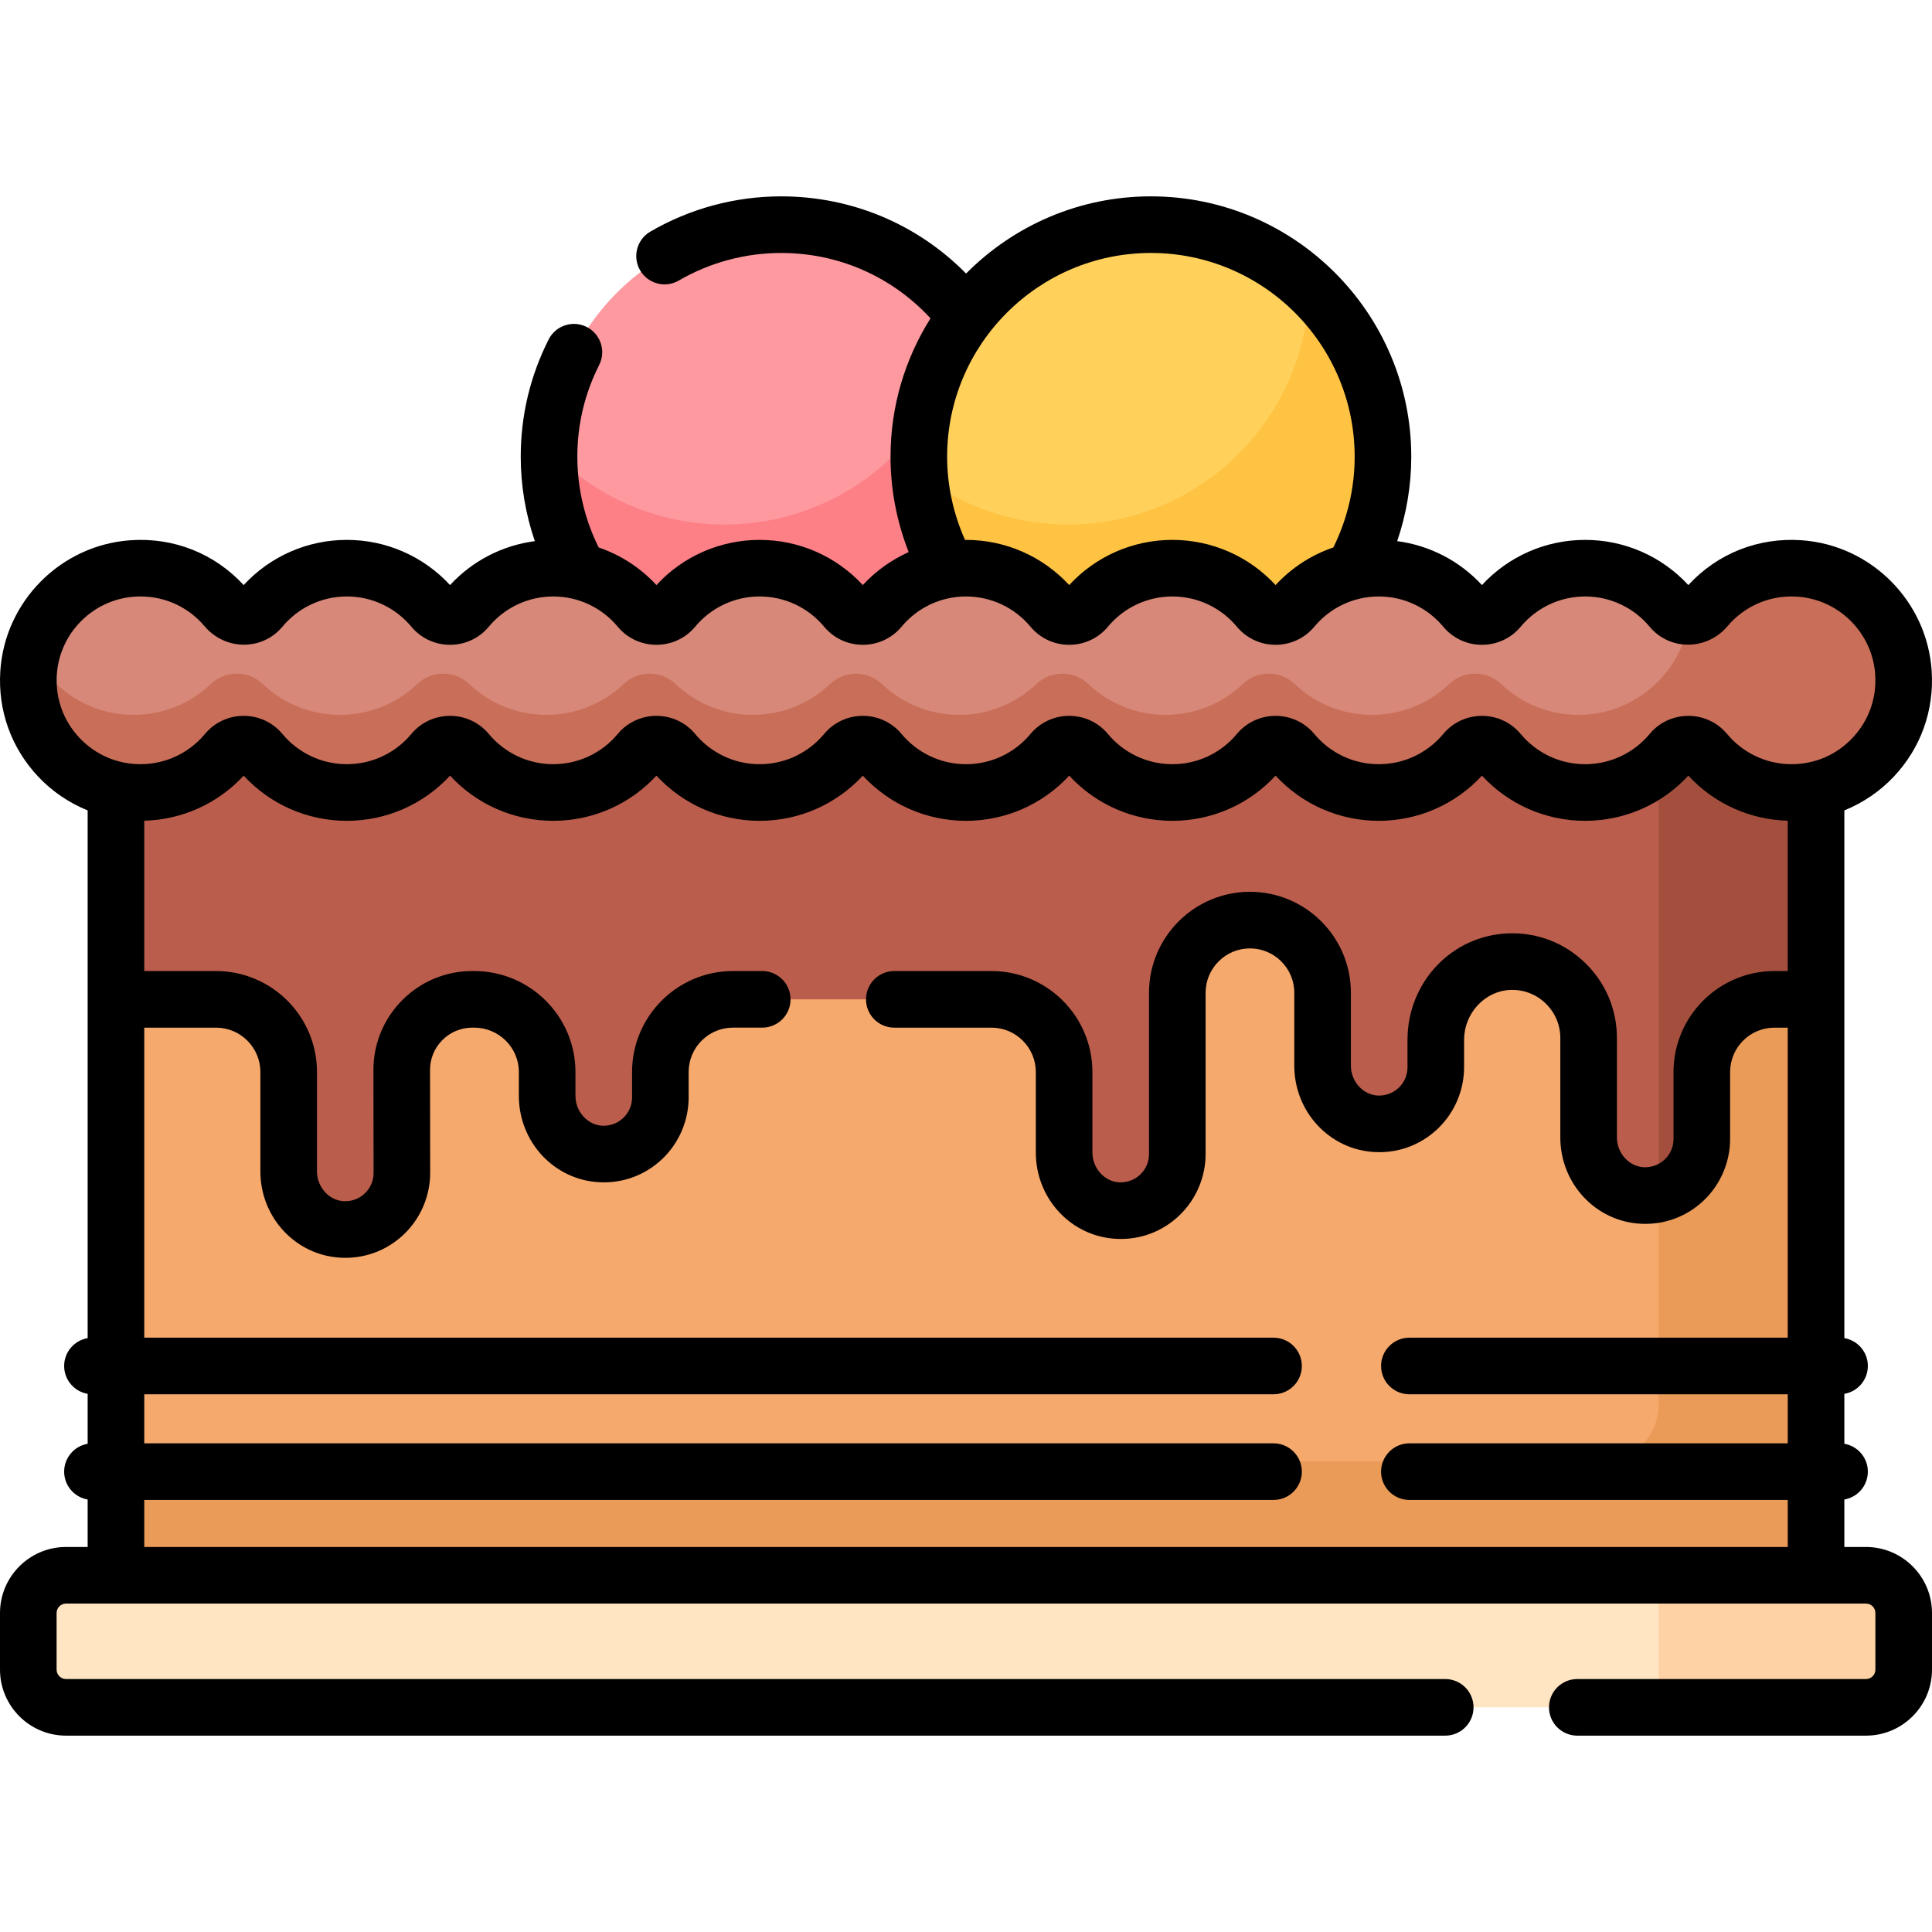<svg id="Capa_1" enable-background="new 0 0 512 512" viewBox="0 0 512 512" xmlns="http://www.w3.org/2000/svg"><g><g><g><g><path d="m168.707 161.946c1.291 1.552 3.205 2.442 5.253 2.442 2.047 0 3.962-.891 5.252-2.442 5.48-6.591 13.534-10.371 22.094-10.371 8.561 0 16.614 3.78 22.094 10.371 1.291 1.552 3.205 2.442 5.253 2.442 2.047 0 3.962-.891 5.252-2.442 4.455-5.357 10.683-8.91 17.536-10.004l1.413-.226-.698-1.249c-5.009-8.971-7.657-19.147-7.657-29.432 0-13.61 4.52-26.182 12.134-36.301-11.189-15.273-29.248-25.198-49.633-25.198-33.966 0-61.5 27.534-61.5 61.5 0 11.541 3.186 22.335 8.716 31.564 5.612 1.536 10.676 4.758 14.491 9.346z" fill="#fe99a0"/><g><path d="m244.5 121.036c0-3.731.351-7.38 1.001-10.926-11.44 17.397-31.124 28.89-53.501 28.89-18.295 0-34.785-7.689-46.449-19.997-.022.677-.051 1.352-.051 2.034 0 11.541 3.186 22.335 8.716 31.564 5.612 1.537 10.676 4.758 14.491 9.346 1.291 1.552 3.205 2.442 5.253 2.442 2.047 0 3.962-.891 5.252-2.442 5.48-6.591 13.534-10.371 22.094-10.371 8.561 0 16.614 3.78 22.094 10.371 1.291 1.552 3.205 2.442 5.253 2.442 2.047 0 3.962-.891 5.252-2.442 4.455-5.357 10.683-8.91 17.536-10.004l1.413-.226-.698-1.249c-5.008-8.972-7.656-19.148-7.656-29.432z" fill="#fd8087"/></g><path d="m256 151.575c8.561 0 16.614 3.78 22.094 10.371 1.291 1.552 3.205 2.442 5.253 2.442 2.047-.001 3.962-.891 5.252-2.442 5.48-6.591 13.533-10.371 22.094-10.371s16.614 3.78 22.094 10.371c1.291 1.552 3.205 2.441 5.253 2.442 2.047-.001 3.962-.891 5.252-2.442 3.815-4.588 8.878-7.809 14.491-9.346 5.53-9.228 8.716-20.022 8.716-31.564 0-33.966-27.534-61.5-61.5-61.5s-61.5 27.534-61.5 61.5c0 11.249 3.035 21.783 8.308 30.854 1.379-.202 2.778-.315 4.193-.315z" fill="#ffd15b"/><path d="m346.972 76.104c-.592 34.834-28.996 62.895-63.972 62.895-14.838 0-28.484-5.063-39.339-13.537.685 9.584 3.571 18.557 8.147 26.427 1.378-.202 2.777-.315 4.192-.315 8.561 0 16.614 3.78 22.094 10.371 1.291 1.552 3.205 2.442 5.253 2.442 2.047-.001 3.962-.891 5.252-2.442 5.48-6.591 13.533-10.371 22.094-10.371s16.614 3.78 22.094 10.371c1.291 1.552 3.205 2.441 5.253 2.442 2.047-.001 3.962-.891 5.252-2.442 3.815-4.588 8.878-7.809 14.491-9.346 5.53-9.228 8.716-20.022 8.716-31.564.001-17.735-7.517-33.707-19.527-44.931z" fill="#ffc344"/></g><path d="m481.274 418.463v-210.176c-2.103.482-4.277.738-6.499.738-8.561 0-16.614-3.779-22.094-10.37-1.291-1.552-3.205-2.441-5.252-2.441s-3.962.89-5.252 2.441c-5.481 6.591-13.534 10.37-22.094 10.37-8.561 0-16.614-3.779-22.094-10.37-1.291-1.552-3.206-2.441-5.253-2.441s-3.962.89-5.252 2.441c-5.481 6.591-13.534 10.37-22.094 10.37-8.561 0-16.614-3.779-22.094-10.37-1.291-1.552-3.205-2.441-5.252-2.441-2.048 0-3.962.89-5.253 2.441-5.48 6.591-13.534 10.37-22.094 10.37-8.561 0-16.614-3.779-22.094-10.37-1.291-1.552-3.205-2.441-5.252-2.441-2.048 0-3.962.89-5.253 2.441-5.48 6.591-13.533 10.37-22.094 10.37s-16.614-3.779-22.094-10.37c-1.291-1.552-3.205-2.441-5.252-2.441-2.048 0-3.962.89-5.253 2.441-5.48 6.591-13.533 10.37-22.094 10.37s-16.614-3.779-22.094-10.37c-1.291-1.552-3.205-2.441-5.252-2.441-2.048 0-3.962.89-5.253 2.441-5.48 6.591-13.533 10.37-22.094 10.37s-16.613-3.779-22.094-10.37c-1.291-1.552-3.205-2.441-5.252-2.441s-3.962.89-5.253 2.441c-5.48 6.591-13.533 10.37-22.094 10.37s-16.613-3.779-22.094-10.37c-1.291-1.552-3.205-2.441-5.252-2.441s-3.962.89-5.252 2.441c-5.48 6.591-13.534 10.37-22.094 10.37-2.221 0-4.395-.256-6.499-.738v210.176z" fill="#f6a96c"/><path d="m474.775 209.025c-8.561 0-16.614-3.779-22.094-10.37-1.291-1.552-3.205-2.441-5.252-2.441s-3.962.89-5.252 2.441c-.819.985-1.702 1.899-2.629 2.755v170.84c0 8.284-6.716 15-15 15h-393.822v31.214h450.547v-210.177c-2.103.482-4.277.738-6.498.738z" fill="#ea9b58"/><path d="m474.775 209.025c-8.561 0-16.614-3.779-22.094-10.37-1.291-1.552-3.205-2.441-5.252-2.441s-3.962.89-5.252 2.441c-5.481 6.591-13.534 10.37-22.094 10.37-8.561 0-16.614-3.779-22.094-10.37-1.291-1.552-3.206-2.441-5.253-2.441s-3.962.89-5.252 2.441c-5.481 6.591-13.534 10.37-22.094 10.37-8.561 0-16.614-3.779-22.094-10.37-1.291-1.552-3.205-2.441-5.252-2.441-2.048 0-3.962.89-5.253 2.441-5.48 6.591-13.534 10.37-22.094 10.37-8.561 0-16.614-3.779-22.094-10.37-1.291-1.552-3.205-2.441-5.252-2.441-2.048 0-3.962.89-5.253 2.441-5.48 6.591-13.533 10.37-22.094 10.37s-16.614-3.779-22.094-10.37c-1.291-1.552-3.205-2.441-5.252-2.441-2.048 0-3.962.89-5.253 2.441-5.48 6.591-13.533 10.37-22.094 10.37s-16.614-3.779-22.094-10.37c-1.291-1.552-3.205-2.441-5.252-2.441-2.048 0-3.962.89-5.253 2.441-5.48 6.591-13.533 10.37-22.094 10.37s-16.613-3.779-22.094-10.37c-1.291-1.552-3.205-2.441-5.252-2.441s-3.962.89-5.253 2.441c-5.48 6.591-13.533 10.37-22.094 10.37s-16.613-3.779-22.094-10.37c-1.291-1.552-3.205-2.441-5.252-2.441s-3.962.89-5.252 2.441c-5.48 6.591-13.534 10.37-22.094 10.37-2.221 0-4.395-.256-6.499-.738v56.549h26.516c10.631 0 19.25 8.619 19.25 19.25v26.326c0 8.077 6.207 15.027 14.275 15.407 8.614.406 15.725-6.458 15.725-14.983l-.038-27.265c-.014-10.343 8.366-18.735 18.709-18.735h.484c10.726 0 19.344 8.618 19.344 19.25v6.326c0 8.077 6.207 15.027 14.275 15.407 8.614.406 15.725-6.458 15.725-14.983v-6.75c0-10.631 8.619-19.25 19.25-19.25h68.5c10.631 0 19.25 8.619 19.25 19.25v21.326c0 8.077 6.207 15.027 14.275 15.407 8.614.406 15.725-6.458 15.725-14.983v-42.75c0-10.631 8.618-19.25 19.25-19.25 10.631 0 19.25 8.618 19.25 19.25v19.326c0 8.077 6.207 15.027 14.275 15.407 8.614.406 15.725-6.458 15.725-14.983v-7.265c0-10.98 8.538-20.332 19.512-20.722 11.52-.41 20.988 8.808 20.988 20.237v26.326c0 8.077 6.207 15.027 14.275 15.407 8.614.406 15.725-6.458 15.725-14.983v-17.75c0-10.631 8.619-19.25 19.25-19.25h11.024v-56.549c-2.103.482-4.277.738-6.498.738z" fill="#bb5d4c"/><path d="m452.681 198.655c-1.291-1.552-3.205-2.441-5.252-2.441s-3.962.89-5.252 2.441c-.819.985-1.702 1.899-2.629 2.755v114.99c6.57-1.595 11.453-7.502 11.453-14.563v-17.75c0-10.631 8.619-19.25 19.25-19.25h11.024v-56.549c-2.103.482-4.277.738-6.499.738-8.562-.001-16.615-3.78-22.095-10.371z" fill="#a44f3e"/><path d="m476.911 150.65c-9.972-.697-18.988 3.529-24.862 10.492-2.383 2.825-6.74 3.007-9.103.165-5.452-6.557-13.67-10.732-22.865-10.732-9.194 0-17.411 4.174-22.863 10.731-2.308 2.775-6.66 2.775-8.967 0-5.452-6.556-13.67-10.731-22.863-10.731s-17.411 4.174-22.863 10.731c-2.308 2.775-6.66 2.775-8.967 0-5.452-6.556-13.67-10.731-22.863-10.731s-17.411 4.174-22.863 10.731c-2.308 2.775-6.66 2.775-8.967 0-5.452-6.556-13.67-10.731-22.863-10.731-9.194 0-17.411 4.174-22.863 10.731-2.308 2.775-6.66 2.775-8.967 0-5.452-6.556-13.67-10.731-22.863-10.731s-17.411 4.174-22.863 10.731c-2.308 2.775-6.66 2.775-8.967 0-5.452-6.556-13.67-10.731-22.863-10.731s-17.411 4.174-22.863 10.731c-2.308 2.775-6.66 2.775-8.967 0-5.452-6.556-13.67-10.731-22.863-10.731-9.194 0-17.413 4.175-22.864 10.732-2.363 2.842-6.72 2.66-9.103-.165-5.875-6.963-14.89-11.189-24.862-10.492-14.701 1.027-26.606 13.025-27.529 27.733-1.084 17.285 12.614 31.642 29.665 31.642 9.194 0 17.411-4.174 22.863-10.731 2.308-2.775 6.66-2.775 8.967 0 5.452 6.556 13.67 10.731 22.863 10.731s17.411-4.174 22.863-10.731c2.308-2.775 6.66-2.775 8.967 0 5.452 6.556 13.67 10.731 22.863 10.731s17.411-4.174 22.863-10.731c2.308-2.775 6.66-2.775 8.967 0 5.452 6.556 13.67 10.731 22.863 10.731s17.411-4.174 22.863-10.731c2.308-2.775 6.66-2.775 8.967 0 5.452 6.556 13.67 10.731 22.863 10.731 9.194 0 17.411-4.174 22.863-10.731 2.308-2.775 6.66-2.775 8.967 0 5.452 6.556 13.67 10.731 22.863 10.731s17.411-4.174 22.863-10.731c2.308-2.775 6.66-2.775 8.967 0 5.452 6.556 13.67 10.731 22.863 10.731s17.411-4.174 22.863-10.731c2.308-2.775 6.66-2.775 8.967 0 5.452 6.556 13.67 10.731 22.863 10.731s17.411-4.174 22.863-10.731c2.308-2.775 6.66-2.775 8.967 0 5.452 6.556 13.67 10.731 22.863 10.731 17.051 0 30.749-14.357 29.665-31.642-.922-14.708-12.826-26.706-27.528-27.733z" fill="#d78878"/><path d="m504.325 177.03c-1.535-14.388-12.98-25.373-27.415-26.381-9.972-.697-18.987 3.53-24.861 10.492-1.125 1.333-2.689 2.069-4.275 2.185-1.78 14.716-14.302 26.122-29.498 26.122-7.932 0-15.138-3.107-20.467-8.171-3.858-3.665-9.901-3.665-13.759 0-5.33 5.064-12.535 8.171-20.467 8.171s-15.138-3.107-20.467-8.171c-3.858-3.665-9.901-3.665-13.759 0-5.33 5.064-12.535 8.171-20.467 8.171s-15.138-3.107-20.467-8.171c-3.858-3.665-9.901-3.665-13.759 0-5.33 5.064-12.535 8.171-20.467 8.171s-15.138-3.107-20.467-8.171c-3.858-3.665-9.901-3.665-13.759 0-5.33 5.064-12.535 8.171-20.467 8.171s-15.138-3.107-20.467-8.171c-3.858-3.665-9.901-3.665-13.759 0-5.33 5.064-12.535 8.171-20.467 8.171s-15.138-3.107-20.467-8.171c-3.858-3.665-9.901-3.665-13.759 0-5.33 5.064-12.535 8.171-20.467 8.171s-15.138-3.107-20.467-8.171c-3.858-3.665-9.901-3.665-13.759 0-5.33 5.064-12.535 8.171-20.467 8.171-9.194 0-17.411-4.174-22.863-10.731-1.234-1.484-3.051-2.166-4.829-2.063-.07.572-.13 1.147-.166 1.728-1.084 17.285 12.614 31.642 29.665 31.642 9.194 0 17.411-4.174 22.863-10.731 2.308-2.775 6.66-2.775 8.967 0 5.452 6.556 13.67 10.731 22.863 10.731s17.411-4.174 22.863-10.731c2.308-2.775 6.66-2.775 8.967 0 5.452 6.556 13.67 10.731 22.863 10.731s17.411-4.174 22.863-10.731c2.308-2.775 6.66-2.775 8.967 0 5.452 6.556 13.67 10.731 22.863 10.731s17.411-4.174 22.863-10.731c2.308-2.775 6.66-2.775 8.967 0 5.452 6.556 13.67 10.731 22.863 10.731s17.411-4.174 22.863-10.731c2.308-2.775 6.66-2.775 8.967 0 5.452 6.556 13.67 10.731 22.863 10.731s17.411-4.174 22.863-10.731c2.308-2.775 6.66-2.775 8.967 0 5.452 6.556 13.67 10.731 22.863 10.731s17.411-4.174 22.863-10.731c2.308-2.775 6.66-2.775 8.967 0 5.452 6.556 13.67 10.731 22.863 10.731s17.411-4.174 22.863-10.731c2.308-2.775 6.66-2.775 8.967 0 5.452 6.556 13.67 10.731 22.863 10.731 17.493.001 31.457-15.112 29.549-32.994z" fill="#c96e59"/><path d="m494.5 452.463h-477c-5.523 0-10-4.477-10-10v-15c0-5.523 4.477-10 10-10h477c5.523 0 10 4.477 10 10v15c0 5.523-4.477 10-10 10z" fill="#ffe5c2"/><path d="m494.5 417.463h-54.953v35h54.953c5.523 0 10-4.477 10-10v-15c0-5.523-4.477-10-10-10z" fill="#fed2a4"/></g></g><path d="m494.5 409.963h-5.728v-12.58c3.535-.605 6.228-3.676 6.228-7.384s-2.693-6.779-6.228-7.384v-13.232c3.535-.605 6.228-3.676 6.228-7.384s-2.693-6.779-6.228-7.384v-139.849c4.932-2.004 9.439-5.046 13.139-8.985 7.109-7.569 10.665-17.466 10.013-27.867-1.162-18.516-15.99-33.452-34.491-34.745-11.452-.804-22.301 3.512-30.006 11.877-7.043-7.632-16.903-11.971-27.346-11.971-10.444 0-20.304 4.34-27.347 11.972-5.935-6.43-13.872-10.512-22.469-11.641 2.457-7.171 3.735-14.737 3.735-22.37 0-38.047-30.953-69-69-69-19.134 0-36.468 7.833-48.979 20.455-12.899-13.092-30.324-20.454-49.021-20.454-12.171 0-24.156 3.231-34.659 9.344-3.58 2.084-4.792 6.676-2.709 10.255 2.084 3.58 6.675 4.792 10.255 2.71 8.214-4.781 17.59-7.309 27.113-7.309 15.237 0 29.389 6.263 39.595 17.326-6.701 10.633-10.595 23.203-10.595 36.673 0 8.66 1.651 17.251 4.812 25.275-4.556 2.036-8.698 4.986-12.159 8.736-7.043-7.632-16.903-11.972-27.347-11.972-10.443 0-20.303 4.34-27.346 11.972-4.241-4.595-9.506-7.986-15.302-9.966-3.706-7.44-5.658-15.691-5.658-24.046 0-8.534 1.947-16.715 5.788-24.313 1.868-3.696.386-8.208-3.311-10.076-3.695-1.87-8.208-.386-10.077 3.311-4.91 9.716-7.4 20.172-7.4 31.079 0 7.633 1.279 15.199 3.736 22.37-8.598 1.129-16.535 5.21-22.469 11.641-7.043-7.632-16.903-11.972-27.347-11.972-10.443 0-20.302 4.339-27.346 11.971-7.704-8.365-18.545-12.679-30.006-11.877-18.501 1.293-33.329 16.229-34.491 34.745-.652 10.401 2.904 20.298 10.013 27.867 3.7 3.939 8.207 6.981 13.139 8.985v139.849c-3.535.605-6.228 3.676-6.228 7.384s2.693 6.779 6.228 7.384v13.232c-3.535.605-6.228 3.676-6.228 7.384s2.693 6.779 6.228 7.384v12.58h-5.729c-9.649 0-17.5 7.851-17.5 17.5v15c0 9.649 7.851 17.5 17.5 17.5h365.5c4.142 0 7.5-3.357 7.5-7.5s-3.358-7.5-7.5-7.5h-365.5c-1.378 0-2.5-1.121-2.5-2.5v-15c0-1.379 1.122-2.5 2.5-2.5h477c1.378 0 2.5 1.121 2.5 2.5v15c0 1.379-1.122 2.5-2.5 2.5h-76.5c-4.142 0-7.5 3.357-7.5 7.5s3.358 7.5 7.5 7.5h76.5c9.649 0 17.5-7.851 17.5-17.5v-15c0-9.649-7.851-17.5-17.5-17.5zm-189.5-342.926c29.776 0 54 24.224 54 54 0 8.354-1.952 16.605-5.657 24.045-5.795 1.98-11.061 5.371-15.302 9.966-7.043-7.632-16.903-11.972-27.346-11.972-10.444 0-20.304 4.34-27.347 11.972-7.043-7.632-16.903-11.972-27.347-11.972-.086 0-.17.006-.256.007-3.099-6.915-4.744-14.443-4.744-22.046-.001-29.776 24.223-54 53.999-54zm168.772 190.299h-3.522c-14.75 0-26.75 12-26.75 26.75v17.75c0 2.07-.826 3.998-2.325 5.428-1.497 1.429-3.473 2.143-5.547 2.063-3.931-.186-7.128-3.736-7.128-7.915v-26.326c0-7.6-3.012-14.691-8.481-19.97-5.467-5.276-12.67-8.039-20.274-7.763-14.997.535-26.745 12.93-26.745 28.219v7.265c0 2.07-.826 3.998-2.325 5.428-1.497 1.429-3.469 2.142-5.547 2.063-3.931-.186-7.128-3.736-7.128-7.915v-19.326c0-14.75-12-26.75-26.75-26.75s-26.75 12-26.75 26.75v42.75c0 2.07-.826 3.998-2.325 5.428-1.497 1.429-3.474 2.145-5.547 2.063-3.931-.186-7.128-3.736-7.128-7.915v-21.326c0-14.75-12-26.75-26.75-26.75h-25.75c-4.142 0-7.5 3.357-7.5 7.5s3.358 7.5 7.5 7.5h25.75c6.479 0 11.75 5.271 11.75 11.75v21.326c0 12.274 9.41 22.332 21.421 22.897 6.218.297 12.114-1.905 16.607-6.192 4.43-4.226 6.971-10.16 6.971-16.281v-42.75c0-6.479 5.271-11.75 11.75-11.75s11.75 5.271 11.75 11.75v19.326c0 12.274 9.41 22.332 21.421 22.897 6.219.299 12.114-1.906 16.607-6.192 4.43-4.226 6.971-10.16 6.971-16.281v-7.265c0-7.053 5.508-12.986 12.278-13.228 3.503-.133 6.813 1.143 9.325 3.566 2.513 2.426 3.897 5.685 3.897 9.176v26.326c0 12.274 9.41 22.332 21.421 22.897 6.217.293 12.114-1.905 16.607-6.192 4.43-4.226 6.971-10.16 6.971-16.281v-17.75c0-6.479 5.271-11.75 11.75-11.75h3.522v82.163h-100.269c-4.142 0-7.5 3.357-7.5 7.5s3.358 7.5 7.5 7.5h100.272v13h-100.272c-4.142 0-7.5 3.357-7.5 7.5s3.358 7.5 7.5 7.5h100.272v12.463h-435.544v-12.463h299.272c4.142 0 7.5-3.357 7.5-7.5s-3.358-7.5-7.5-7.5h-299.272v-13h299.272c4.142 0 7.5-3.357 7.5-7.5s-3.358-7.5-7.5-7.5h-299.272v-82.163h19.022c6.479 0 11.75 5.271 11.75 11.75v26.326c0 12.274 9.41 22.332 21.421 22.897.368.018.733.026 1.099.026 5.81 0 11.281-2.186 15.509-6.219 4.43-4.226 6.971-10.16 6.971-16.292l-.038-27.264c-.004-2.998 1.16-5.816 3.278-7.937s4.935-3.289 7.932-3.289h.484c6.531 0 11.844 5.271 11.844 11.75v6.325c0 12.275 9.41 22.333 21.421 22.898 6.217.298 12.114-1.905 16.607-6.192 4.43-4.226 6.971-10.16 6.971-16.281v-6.75c0-6.479 5.271-11.75 11.75-11.75h7.751c4.142 0 7.5-3.357 7.5-7.5s-3.358-7.5-7.5-7.5h-7.75c-14.75 0-26.75 12-26.75 26.75v6.75c0 2.07-.826 3.998-2.325 5.428-1.497 1.429-3.474 2.145-5.547 2.063-3.931-.186-7.128-3.736-7.128-7.916v-6.325c0-14.75-12.042-26.75-26.844-26.75h-.484c-7.007 0-13.594 2.73-18.545 7.689-4.952 4.958-7.674 11.549-7.664 18.557l.037 27.256c0 2.07-.826 3.998-2.325 5.428-1.497 1.429-3.47 2.149-5.547 2.063-3.931-.186-7.128-3.736-7.128-7.915v-26.326c0-14.75-12-26.75-26.75-26.75h-19.022v-39.837c10.07-.268 19.528-4.559 26.345-11.946 7.043 7.632 16.903 11.972 27.346 11.972 10.445 0 20.305-4.34 27.347-11.972 7.043 7.632 16.903 11.972 27.346 11.972 10.444 0 20.305-4.341 27.347-11.972 7.043 7.632 16.903 11.972 27.346 11.972 10.444 0 20.304-4.341 27.347-11.972 7.043 7.632 16.902 11.972 27.346 11.972s20.305-4.341 27.347-11.972c7.043 7.632 16.902 11.972 27.347 11.972s20.304-4.34 27.346-11.972c7.043 7.632 16.903 11.972 27.347 11.972 10.443 0 20.304-4.341 27.346-11.972 7.043 7.632 16.903 11.972 27.347 11.972 10.443 0 20.304-4.34 27.346-11.972 6.817 7.387 16.275 11.677 26.345 11.946v39.837zm-16.095-62.838c-2.529-3.041-6.265-4.785-10.249-4.785s-7.72 1.744-10.25 4.786c-4.242 5.101-10.474 8.026-17.097 8.026-6.624 0-12.855-2.926-17.098-8.028-2.53-3.04-6.266-4.784-10.25-4.784s-7.72 1.744-10.249 4.786c-4.242 5.101-10.473 8.026-17.097 8.026s-12.855-2.926-17.097-8.027c-2.529-3.041-6.265-4.785-10.25-4.785-3.984 0-7.72 1.744-10.25 4.786-4.242 5.101-10.473 8.026-17.097 8.026s-12.855-2.926-17.097-8.027c-2.529-3.041-6.265-4.785-10.25-4.785-3.984 0-7.72 1.744-10.25 4.786-4.241 5.101-10.473 8.026-17.096 8.026s-12.855-2.926-17.097-8.027c-2.529-3.041-6.265-4.785-10.249-4.785-3.985 0-7.721 1.744-10.251 4.786-4.241 5.101-10.473 8.026-17.096 8.026s-12.854-2.926-17.097-8.027c-2.529-3.041-6.265-4.785-10.249-4.785-3.985 0-7.721 1.744-10.251 4.786-4.241 5.101-10.473 8.026-17.096 8.026s-12.854-2.926-17.097-8.027c-2.529-3.041-6.265-4.785-10.249-4.785-3.984 0-7.72 1.744-10.251 4.786-4.241 5.101-10.473 8.026-17.096 8.026s-12.855-2.926-17.097-8.027c-2.529-3.041-6.265-4.785-10.249-4.785s-7.72 1.744-10.25 4.786c-4.242 5.101-10.473 8.026-17.097 8.026-6.202 0-11.956-2.491-16.204-7.014-4.244-4.518-6.366-10.435-5.976-16.658.693-11.042 9.534-19.95 20.566-20.722 7.193-.503 13.975 2.357 18.606 7.846 2.625 3.112 6.47 4.908 10.494 4.875 3.926-.015 7.611-1.745 10.109-4.75 4.242-5.102 10.473-8.027 17.097-8.027s12.855 2.926 17.097 8.027c2.53 3.041 6.266 4.786 10.251 4.785 3.985 0 7.721-1.744 10.249-4.786 4.242-5.101 10.473-8.026 17.097-8.026s12.855 2.926 17.096 8.026c2.529 3.042 6.266 4.786 10.251 4.786s7.721-1.744 10.25-4.786c4.242-5.101 10.473-8.026 17.097-8.026s12.855 2.926 17.096 8.026c2.529 3.042 6.266 4.786 10.251 4.786s7.721-1.744 10.25-4.786c4.241-5.101 10.473-8.026 17.096-8.026s12.855 2.926 17.096 8.026c2.529 3.042 6.266 4.786 10.25 4.786 3.985 0 7.722-1.744 10.251-4.786 4.241-5.101 10.473-8.026 17.096-8.026s12.854 2.926 17.096 8.026c2.529 3.042 6.266 4.786 10.25 4.786 3.985 0 7.722-1.744 10.251-4.786 4.241-5.101 10.473-8.026 17.096-8.026s12.854 2.926 17.096 8.026c2.529 3.042 6.265 4.786 10.25 4.786 3.985 0 7.721-1.744 10.251-4.786 4.241-5.101 10.473-8.026 17.096-8.026 6.624 0 12.855 2.926 17.097 8.027 2.498 3.005 6.183 4.735 10.109 4.75h.048c4.026-.001 7.832-1.775 10.445-4.874 4.631-5.489 11.416-8.352 18.607-7.847 11.032.771 19.873 9.68 20.566 20.722.391 6.224-1.732 12.141-5.976 16.658-4.248 4.522-10.002 7.014-16.204 7.014-6.622 0-12.853-2.926-17.095-8.027z"/></g><g/><g/><g/><g/><g/><g/><g/><g/><g/><g/><g/><g/><g/><g/><g/></svg>